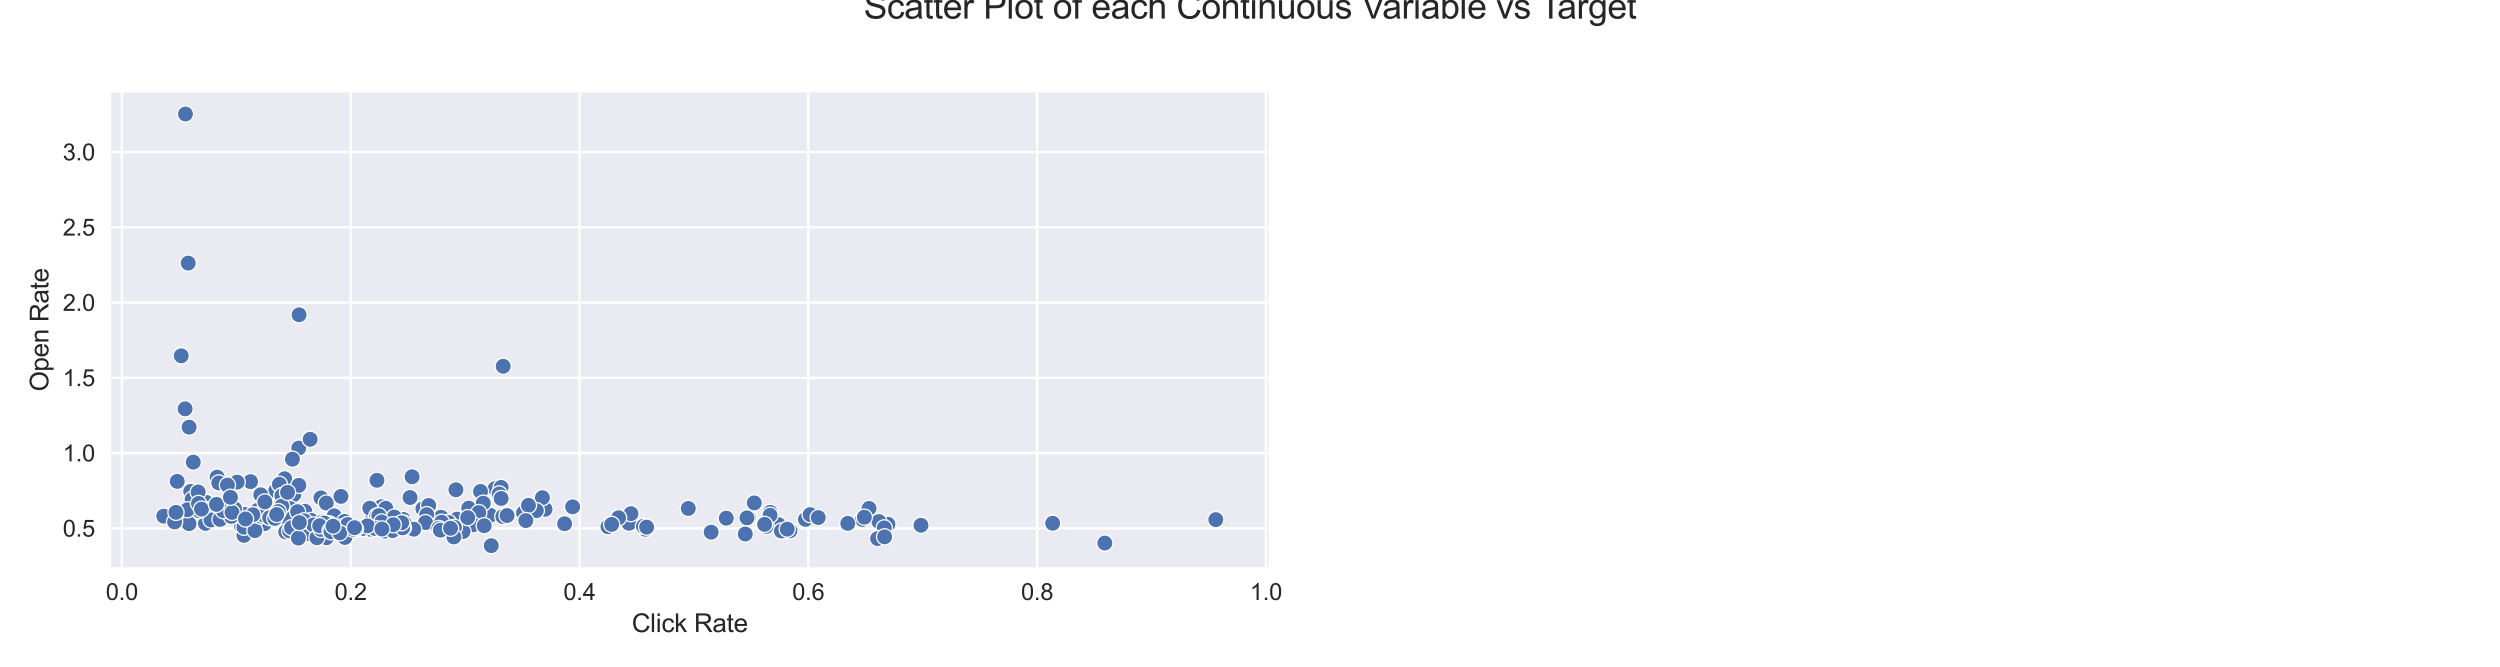 <?xml version="1.0" encoding="utf-8" standalone="no"?>
<!DOCTYPE svg PUBLIC "-//W3C//DTD SVG 1.1//EN"
  "http://www.w3.org/Graphics/SVG/1.1/DTD/svg11.dtd">
<svg height="288pt" version="1.1" viewBox="0 0 1080 288" width="1080pt" xmlns="http://www.w3.org/2000/svg" xmlns:xlink="http://www.w3.org/1999/xlink">
 <defs>
  <style type="text/css">*{stroke-linecap:butt;stroke-linejoin:round;}</style>
 </defs>
 <g id="figure_1">
  <g id="patch_1">
   <path d="M 0 288 
L 1080 288 
L 1080 0 
L 0 0 
z
" style="fill:#ffffff;"/>
  </g>
  <g id="axes_1">
   <g id="patch_2">
    <path d="M 48.007 245.04 
L 547.953 245.04 
L 547.953 39.92 
L 48.007 39.92 
z
" style="fill:#eaeaf2;"/>
   </g>
   <g id="matplotlib.axis_1">
    <g id="xtick_1">
     <g id="line2d_1">
      <path clip-path="url(#p0055010d77)" d="M 52.643 245.04 
L 52.643 39.92 
" style="fill:none;stroke:#ffffff;stroke-linecap:round;"/>
     </g>
     <g id="text_1">
      <!-- 0.0 -->
      <g style="fill:#262626;" transform="translate(45.693 259.198)scale(0.1 -0.1)">
       <defs>
        <path d="M 266 2259 
Q 266 3072 433 3567 
Q 600 4063 929 4331 
Q 1259 4600 1759 4600 
Q 2128 4600 2406 4451 
Q 2684 4303 2865 4023 
Q 3047 3744 3150 3342 
Q 3253 2941 3253 2259 
Q 3253 1453 3087 958 
Q 2922 463 2592 192 
Q 2263 -78 1759 -78 
Q 1097 -78 719 397 
Q 266 969 266 2259 
z
M 844 2259 
Q 844 1131 1108 757 
Q 1372 384 1759 384 
Q 2147 384 2411 759 
Q 2675 1134 2675 2259 
Q 2675 3391 2411 3762 
Q 2147 4134 1753 4134 
Q 1366 4134 1134 3806 
Q 844 3388 844 2259 
z
" id="ArialMT-30" transform="scale(0.016)"/>
        <path d="M 581 0 
L 581 641 
L 1222 641 
L 1222 0 
L 581 0 
z
" id="ArialMT-2e" transform="scale(0.016)"/>
       </defs>
       <use xlink:href="#ArialMT-30"/>
       <use x="55.615" xlink:href="#ArialMT-2e"/>
       <use x="83.398" xlink:href="#ArialMT-30"/>
      </g>
     </g>
    </g>
    <g id="xtick_2">
     <g id="line2d_2">
      <path clip-path="url(#p0055010d77)" d="M 151.489 245.04 
L 151.489 39.92 
" style="fill:none;stroke:#ffffff;stroke-linecap:round;"/>
     </g>
     <g id="text_2">
      <!-- 0.2 -->
      <g style="fill:#262626;" transform="translate(144.539 259.198)scale(0.1 -0.1)">
       <defs>
        <path d="M 3222 541 
L 3222 0 
L 194 0 
Q 188 203 259 391 
Q 375 700 629 1000 
Q 884 1300 1366 1694 
Q 2113 2306 2375 2664 
Q 2638 3022 2638 3341 
Q 2638 3675 2398 3904 
Q 2159 4134 1775 4134 
Q 1369 4134 1125 3890 
Q 881 3647 878 3216 
L 300 3275 
Q 359 3922 746 4261 
Q 1134 4600 1788 4600 
Q 2447 4600 2831 4234 
Q 3216 3869 3216 3328 
Q 3216 3053 3103 2787 
Q 2991 2522 2730 2228 
Q 2469 1934 1863 1422 
Q 1356 997 1212 845 
Q 1069 694 975 541 
L 3222 541 
z
" id="ArialMT-32" transform="scale(0.016)"/>
       </defs>
       <use xlink:href="#ArialMT-30"/>
       <use x="55.615" xlink:href="#ArialMT-2e"/>
       <use x="83.398" xlink:href="#ArialMT-32"/>
      </g>
     </g>
    </g>
    <g id="xtick_3">
     <g id="line2d_3">
      <path clip-path="url(#p0055010d77)" d="M 250.336 245.04 
L 250.336 39.92 
" style="fill:none;stroke:#ffffff;stroke-linecap:round;"/>
     </g>
     <g id="text_3">
      <!-- 0.4 -->
      <g style="fill:#262626;" transform="translate(243.386 259.198)scale(0.1 -0.1)">
       <defs>
        <path d="M 2069 0 
L 2069 1097 
L 81 1097 
L 81 1613 
L 2172 4581 
L 2631 4581 
L 2631 1613 
L 3250 1613 
L 3250 1097 
L 2631 1097 
L 2631 0 
L 2069 0 
z
M 2069 1613 
L 2069 3678 
L 634 1613 
L 2069 1613 
z
" id="ArialMT-34" transform="scale(0.016)"/>
       </defs>
       <use xlink:href="#ArialMT-30"/>
       <use x="55.615" xlink:href="#ArialMT-2e"/>
       <use x="83.398" xlink:href="#ArialMT-34"/>
      </g>
     </g>
    </g>
    <g id="xtick_4">
     <g id="line2d_4">
      <path clip-path="url(#p0055010d77)" d="M 349.183 245.04 
L 349.183 39.92 
" style="fill:none;stroke:#ffffff;stroke-linecap:round;"/>
     </g>
     <g id="text_4">
      <!-- 0.6 -->
      <g style="fill:#262626;" transform="translate(342.233 259.198)scale(0.1 -0.1)">
       <defs>
        <path d="M 3184 3459 
L 2625 3416 
Q 2550 3747 2413 3897 
Q 2184 4138 1850 4138 
Q 1581 4138 1378 3988 
Q 1113 3794 959 3422 
Q 806 3050 800 2363 
Q 1003 2672 1297 2822 
Q 1591 2972 1913 2972 
Q 2475 2972 2870 2558 
Q 3266 2144 3266 1488 
Q 3266 1056 3080 686 
Q 2894 316 2569 119 
Q 2244 -78 1831 -78 
Q 1128 -78 684 439 
Q 241 956 241 2144 
Q 241 3472 731 4075 
Q 1159 4600 1884 4600 
Q 2425 4600 2770 4297 
Q 3116 3994 3184 3459 
z
M 888 1484 
Q 888 1194 1011 928 
Q 1134 663 1356 523 
Q 1578 384 1822 384 
Q 2178 384 2434 671 
Q 2691 959 2691 1453 
Q 2691 1928 2437 2201 
Q 2184 2475 1800 2475 
Q 1419 2475 1153 2201 
Q 888 1928 888 1484 
z
" id="ArialMT-36" transform="scale(0.016)"/>
       </defs>
       <use xlink:href="#ArialMT-30"/>
       <use x="55.615" xlink:href="#ArialMT-2e"/>
       <use x="83.398" xlink:href="#ArialMT-36"/>
      </g>
     </g>
    </g>
    <g id="xtick_5">
     <g id="line2d_5">
      <path clip-path="url(#p0055010d77)" d="M 448.029 245.04 
L 448.029 39.92 
" style="fill:none;stroke:#ffffff;stroke-linecap:round;"/>
     </g>
     <g id="text_5">
      <!-- 0.8 -->
      <g style="fill:#262626;" transform="translate(441.079 259.198)scale(0.1 -0.1)">
       <defs>
        <path d="M 1131 2484 
Q 781 2613 612 2850 
Q 444 3088 444 3419 
Q 444 3919 803 4259 
Q 1163 4600 1759 4600 
Q 2359 4600 2725 4251 
Q 3091 3903 3091 3403 
Q 3091 3084 2923 2848 
Q 2756 2613 2416 2484 
Q 2838 2347 3058 2040 
Q 3278 1734 3278 1309 
Q 3278 722 2862 322 
Q 2447 -78 1769 -78 
Q 1091 -78 675 323 
Q 259 725 259 1325 
Q 259 1772 486 2073 
Q 713 2375 1131 2484 
z
M 1019 3438 
Q 1019 3113 1228 2906 
Q 1438 2700 1772 2700 
Q 2097 2700 2305 2904 
Q 2513 3109 2513 3406 
Q 2513 3716 2298 3927 
Q 2084 4138 1766 4138 
Q 1444 4138 1231 3931 
Q 1019 3725 1019 3438 
z
M 838 1322 
Q 838 1081 952 856 
Q 1066 631 1291 507 
Q 1516 384 1775 384 
Q 2178 384 2440 643 
Q 2703 903 2703 1303 
Q 2703 1709 2433 1975 
Q 2163 2241 1756 2241 
Q 1359 2241 1098 1978 
Q 838 1716 838 1322 
z
" id="ArialMT-38" transform="scale(0.016)"/>
       </defs>
       <use xlink:href="#ArialMT-30"/>
       <use x="55.615" xlink:href="#ArialMT-2e"/>
       <use x="83.398" xlink:href="#ArialMT-38"/>
      </g>
     </g>
    </g>
    <g id="xtick_6">
     <g id="line2d_6">
      <path clip-path="url(#p0055010d77)" d="M 546.876 245.04 
L 546.876 39.92 
" style="fill:none;stroke:#ffffff;stroke-linecap:round;"/>
     </g>
     <g id="text_6">
      <!-- 1.0 -->
      <g style="fill:#262626;" transform="translate(539.926 259.198)scale(0.1 -0.1)">
       <defs>
        <path d="M 2384 0 
L 1822 0 
L 1822 3584 
Q 1619 3391 1289 3197 
Q 959 3003 697 2906 
L 697 3450 
Q 1169 3672 1522 3987 
Q 1875 4303 2022 4600 
L 2384 4600 
L 2384 0 
z
" id="ArialMT-31" transform="scale(0.016)"/>
       </defs>
       <use xlink:href="#ArialMT-31"/>
       <use x="55.615" xlink:href="#ArialMT-2e"/>
       <use x="83.398" xlink:href="#ArialMT-30"/>
      </g>
     </g>
    </g>
    <g id="text_7">
     <!-- Click Rate -->
     <g style="fill:#262626;" transform="translate(272.919 273.059)scale(0.11 -0.11)">
      <defs>
       <path d="M 3763 1606 
L 4369 1453 
Q 4178 706 3683 314 
Q 3188 -78 2472 -78 
Q 1731 -78 1267 223 
Q 803 525 561 1097 
Q 319 1669 319 2325 
Q 319 3041 592 3573 
Q 866 4106 1370 4382 
Q 1875 4659 2481 4659 
Q 3169 4659 3637 4309 
Q 4106 3959 4291 3325 
L 3694 3184 
Q 3534 3684 3231 3912 
Q 2928 4141 2469 4141 
Q 1941 4141 1586 3887 
Q 1231 3634 1087 3207 
Q 944 2781 944 2328 
Q 944 1744 1114 1308 
Q 1284 872 1643 656 
Q 2003 441 2422 441 
Q 2931 441 3284 734 
Q 3638 1028 3763 1606 
z
" id="ArialMT-43" transform="scale(0.016)"/>
       <path d="M 409 0 
L 409 4581 
L 972 4581 
L 972 0 
L 409 0 
z
" id="ArialMT-6c" transform="scale(0.016)"/>
       <path d="M 425 3934 
L 425 4581 
L 988 4581 
L 988 3934 
L 425 3934 
z
M 425 0 
L 425 3319 
L 988 3319 
L 988 0 
L 425 0 
z
" id="ArialMT-69" transform="scale(0.016)"/>
       <path d="M 2588 1216 
L 3141 1144 
Q 3050 572 2676 248 
Q 2303 -75 1759 -75 
Q 1078 -75 664 370 
Q 250 816 250 1647 
Q 250 2184 428 2587 
Q 606 2991 970 3192 
Q 1334 3394 1763 3394 
Q 2303 3394 2647 3120 
Q 2991 2847 3088 2344 
L 2541 2259 
Q 2463 2594 2264 2762 
Q 2066 2931 1784 2931 
Q 1359 2931 1093 2626 
Q 828 2322 828 1663 
Q 828 994 1084 691 
Q 1341 388 1753 388 
Q 2084 388 2306 591 
Q 2528 794 2588 1216 
z
" id="ArialMT-63" transform="scale(0.016)"/>
       <path d="M 425 0 
L 425 4581 
L 988 4581 
L 988 1969 
L 2319 3319 
L 3047 3319 
L 1778 2088 
L 3175 0 
L 2481 0 
L 1384 1697 
L 988 1316 
L 988 0 
L 425 0 
z
" id="ArialMT-6b" transform="scale(0.016)"/>
       <path id="ArialMT-20" transform="scale(0.016)"/>
       <path d="M 503 0 
L 503 4581 
L 2534 4581 
Q 3147 4581 3465 4457 
Q 3784 4334 3975 4021 
Q 4166 3709 4166 3331 
Q 4166 2844 3850 2509 
Q 3534 2175 2875 2084 
Q 3116 1969 3241 1856 
Q 3506 1613 3744 1247 
L 4541 0 
L 3778 0 
L 3172 953 
Q 2906 1366 2734 1584 
Q 2563 1803 2427 1890 
Q 2291 1978 2150 2013 
Q 2047 2034 1813 2034 
L 1109 2034 
L 1109 0 
L 503 0 
z
M 1109 2559 
L 2413 2559 
Q 2828 2559 3062 2645 
Q 3297 2731 3419 2920 
Q 3541 3109 3541 3331 
Q 3541 3656 3305 3865 
Q 3069 4075 2559 4075 
L 1109 4075 
L 1109 2559 
z
" id="ArialMT-52" transform="scale(0.016)"/>
       <path d="M 2588 409 
Q 2275 144 1986 34 
Q 1697 -75 1366 -75 
Q 819 -75 525 192 
Q 231 459 231 875 
Q 231 1119 342 1320 
Q 453 1522 633 1644 
Q 813 1766 1038 1828 
Q 1203 1872 1538 1913 
Q 2219 1994 2541 2106 
Q 2544 2222 2544 2253 
Q 2544 2597 2384 2738 
Q 2169 2928 1744 2928 
Q 1347 2928 1158 2789 
Q 969 2650 878 2297 
L 328 2372 
Q 403 2725 575 2942 
Q 747 3159 1072 3276 
Q 1397 3394 1825 3394 
Q 2250 3394 2515 3294 
Q 2781 3194 2906 3042 
Q 3031 2891 3081 2659 
Q 3109 2516 3109 2141 
L 3109 1391 
Q 3109 606 3145 398 
Q 3181 191 3288 0 
L 2700 0 
Q 2613 175 2588 409 
z
M 2541 1666 
Q 2234 1541 1622 1453 
Q 1275 1403 1131 1340 
Q 988 1278 909 1158 
Q 831 1038 831 891 
Q 831 666 1001 516 
Q 1172 366 1500 366 
Q 1825 366 2078 508 
Q 2331 650 2450 897 
Q 2541 1088 2541 1459 
L 2541 1666 
z
" id="ArialMT-61" transform="scale(0.016)"/>
       <path d="M 1650 503 
L 1731 6 
Q 1494 -44 1306 -44 
Q 1000 -44 831 53 
Q 663 150 594 308 
Q 525 466 525 972 
L 525 2881 
L 113 2881 
L 113 3319 
L 525 3319 
L 525 4141 
L 1084 4478 
L 1084 3319 
L 1650 3319 
L 1650 2881 
L 1084 2881 
L 1084 941 
Q 1084 700 1114 631 
Q 1144 563 1211 522 
Q 1278 481 1403 481 
Q 1497 481 1650 503 
z
" id="ArialMT-74" transform="scale(0.016)"/>
       <path d="M 2694 1069 
L 3275 997 
Q 3138 488 2766 206 
Q 2394 -75 1816 -75 
Q 1088 -75 661 373 
Q 234 822 234 1631 
Q 234 2469 665 2931 
Q 1097 3394 1784 3394 
Q 2450 3394 2872 2941 
Q 3294 2488 3294 1666 
Q 3294 1616 3291 1516 
L 816 1516 
Q 847 969 1125 678 
Q 1403 388 1819 388 
Q 2128 388 2347 550 
Q 2566 713 2694 1069 
z
M 847 1978 
L 2700 1978 
Q 2663 2397 2488 2606 
Q 2219 2931 1791 2931 
Q 1403 2931 1139 2672 
Q 875 2413 847 1978 
z
" id="ArialMT-65" transform="scale(0.016)"/>
      </defs>
      <use xlink:href="#ArialMT-43"/>
      <use x="72.217" xlink:href="#ArialMT-6c"/>
      <use x="94.434" xlink:href="#ArialMT-69"/>
      <use x="116.65" xlink:href="#ArialMT-63"/>
      <use x="166.65" xlink:href="#ArialMT-6b"/>
      <use x="216.65" xlink:href="#ArialMT-20"/>
      <use x="244.434" xlink:href="#ArialMT-52"/>
      <use x="316.65" xlink:href="#ArialMT-61"/>
      <use x="372.266" xlink:href="#ArialMT-74"/>
      <use x="400.049" xlink:href="#ArialMT-65"/>
     </g>
    </g>
   </g>
   <g id="matplotlib.axis_2">
    <g id="ytick_1">
     <g id="line2d_7">
      <path clip-path="url(#p0055010d77)" d="M 48.007 228.252 
L 547.953 228.252 
" style="fill:none;stroke:#ffffff;stroke-linecap:round;"/>
     </g>
     <g id="text_8">
      <!-- 0.5 -->
      <g style="fill:#262626;" transform="translate(27.107 231.831)scale(0.1 -0.1)">
       <defs>
        <path d="M 266 1200 
L 856 1250 
Q 922 819 1161 601 
Q 1400 384 1738 384 
Q 2144 384 2425 690 
Q 2706 997 2706 1503 
Q 2706 1984 2436 2262 
Q 2166 2541 1728 2541 
Q 1456 2541 1237 2417 
Q 1019 2294 894 2097 
L 366 2166 
L 809 4519 
L 3088 4519 
L 3088 3981 
L 1259 3981 
L 1013 2750 
Q 1425 3038 1878 3038 
Q 2478 3038 2890 2622 
Q 3303 2206 3303 1553 
Q 3303 931 2941 478 
Q 2500 -78 1738 -78 
Q 1113 -78 717 272 
Q 322 622 266 1200 
z
" id="ArialMT-35" transform="scale(0.016)"/>
       </defs>
       <use xlink:href="#ArialMT-30"/>
       <use x="55.615" xlink:href="#ArialMT-2e"/>
       <use x="83.398" xlink:href="#ArialMT-35"/>
      </g>
     </g>
    </g>
    <g id="ytick_2">
     <g id="line2d_8">
      <path clip-path="url(#p0055010d77)" d="M 48.007 195.74 
L 547.953 195.74 
" style="fill:none;stroke:#ffffff;stroke-linecap:round;"/>
     </g>
     <g id="text_9">
      <!-- 1.0 -->
      <g style="fill:#262626;" transform="translate(27.107 199.319)scale(0.1 -0.1)">
       <use xlink:href="#ArialMT-31"/>
       <use x="55.615" xlink:href="#ArialMT-2e"/>
       <use x="83.398" xlink:href="#ArialMT-30"/>
      </g>
     </g>
    </g>
    <g id="ytick_3">
     <g id="line2d_9">
      <path clip-path="url(#p0055010d77)" d="M 48.007 163.229 
L 547.953 163.229 
" style="fill:none;stroke:#ffffff;stroke-linecap:round;"/>
     </g>
     <g id="text_10">
      <!-- 1.5 -->
      <g style="fill:#262626;" transform="translate(27.107 166.808)scale(0.1 -0.1)">
       <use xlink:href="#ArialMT-31"/>
       <use x="55.615" xlink:href="#ArialMT-2e"/>
       <use x="83.398" xlink:href="#ArialMT-35"/>
      </g>
     </g>
    </g>
    <g id="ytick_4">
     <g id="line2d_10">
      <path clip-path="url(#p0055010d77)" d="M 48.007 130.717 
L 547.953 130.717 
" style="fill:none;stroke:#ffffff;stroke-linecap:round;"/>
     </g>
     <g id="text_11">
      <!-- 2.0 -->
      <g style="fill:#262626;" transform="translate(27.107 134.296)scale(0.1 -0.1)">
       <use xlink:href="#ArialMT-32"/>
       <use x="55.615" xlink:href="#ArialMT-2e"/>
       <use x="83.398" xlink:href="#ArialMT-30"/>
      </g>
     </g>
    </g>
    <g id="ytick_5">
     <g id="line2d_11">
      <path clip-path="url(#p0055010d77)" d="M 48.007 98.206 
L 547.953 98.206 
" style="fill:none;stroke:#ffffff;stroke-linecap:round;"/>
     </g>
     <g id="text_12">
      <!-- 2.5 -->
      <g style="fill:#262626;" transform="translate(27.107 101.785)scale(0.1 -0.1)">
       <use xlink:href="#ArialMT-32"/>
       <use x="55.615" xlink:href="#ArialMT-2e"/>
       <use x="83.398" xlink:href="#ArialMT-35"/>
      </g>
     </g>
    </g>
    <g id="ytick_6">
     <g id="line2d_12">
      <path clip-path="url(#p0055010d77)" d="M 48.007 65.694 
L 547.953 65.694 
" style="fill:none;stroke:#ffffff;stroke-linecap:round;"/>
     </g>
     <g id="text_13">
      <!-- 3.0 -->
      <g style="fill:#262626;" transform="translate(27.107 69.273)scale(0.1 -0.1)">
       <defs>
        <path d="M 269 1209 
L 831 1284 
Q 928 806 1161 595 
Q 1394 384 1728 384 
Q 2125 384 2398 659 
Q 2672 934 2672 1341 
Q 2672 1728 2419 1979 
Q 2166 2231 1775 2231 
Q 1616 2231 1378 2169 
L 1441 2663 
Q 1497 2656 1531 2656 
Q 1891 2656 2178 2843 
Q 2466 3031 2466 3422 
Q 2466 3731 2256 3934 
Q 2047 4138 1716 4138 
Q 1388 4138 1169 3931 
Q 950 3725 888 3313 
L 325 3413 
Q 428 3978 793 4289 
Q 1159 4600 1703 4600 
Q 2078 4600 2393 4439 
Q 2709 4278 2876 4000 
Q 3044 3722 3044 3409 
Q 3044 3113 2884 2869 
Q 2725 2625 2413 2481 
Q 2819 2388 3044 2092 
Q 3269 1797 3269 1353 
Q 3269 753 2831 336 
Q 2394 -81 1725 -81 
Q 1122 -81 723 278 
Q 325 638 269 1209 
z
" id="ArialMT-33" transform="scale(0.016)"/>
       </defs>
       <use xlink:href="#ArialMT-33"/>
       <use x="55.615" xlink:href="#ArialMT-2e"/>
       <use x="83.398" xlink:href="#ArialMT-30"/>
      </g>
     </g>
    </g>
    <g id="text_14">
     <!-- Open Rate -->
     <g style="fill:#262626;" transform="translate(20.921 169.079)rotate(-90)scale(0.11 -0.11)">
      <defs>
       <path d="M 309 2231 
Q 309 3372 921 4017 
Q 1534 4663 2503 4663 
Q 3138 4663 3647 4359 
Q 4156 4056 4423 3514 
Q 4691 2972 4691 2284 
Q 4691 1588 4409 1038 
Q 4128 488 3612 205 
Q 3097 -78 2500 -78 
Q 1853 -78 1343 234 
Q 834 547 571 1087 
Q 309 1628 309 2231 
z
M 934 2222 
Q 934 1394 1379 917 
Q 1825 441 2497 441 
Q 3181 441 3623 922 
Q 4066 1403 4066 2288 
Q 4066 2847 3877 3264 
Q 3688 3681 3323 3911 
Q 2959 4141 2506 4141 
Q 1863 4141 1398 3698 
Q 934 3256 934 2222 
z
" id="ArialMT-4f" transform="scale(0.016)"/>
       <path d="M 422 -1272 
L 422 3319 
L 934 3319 
L 934 2888 
Q 1116 3141 1344 3267 
Q 1572 3394 1897 3394 
Q 2322 3394 2647 3175 
Q 2972 2956 3137 2557 
Q 3303 2159 3303 1684 
Q 3303 1175 3120 767 
Q 2938 359 2589 142 
Q 2241 -75 1856 -75 
Q 1575 -75 1351 44 
Q 1128 163 984 344 
L 984 -1272 
L 422 -1272 
z
M 931 1641 
Q 931 1000 1190 694 
Q 1450 388 1819 388 
Q 2194 388 2461 705 
Q 2728 1022 2728 1688 
Q 2728 2322 2467 2637 
Q 2206 2953 1844 2953 
Q 1484 2953 1207 2617 
Q 931 2281 931 1641 
z
" id="ArialMT-70" transform="scale(0.016)"/>
       <path d="M 422 0 
L 422 3319 
L 928 3319 
L 928 2847 
Q 1294 3394 1984 3394 
Q 2284 3394 2536 3286 
Q 2788 3178 2913 3003 
Q 3038 2828 3088 2588 
Q 3119 2431 3119 2041 
L 3119 0 
L 2556 0 
L 2556 2019 
Q 2556 2363 2490 2533 
Q 2425 2703 2258 2804 
Q 2091 2906 1866 2906 
Q 1506 2906 1245 2678 
Q 984 2450 984 1813 
L 984 0 
L 422 0 
z
" id="ArialMT-6e" transform="scale(0.016)"/>
      </defs>
      <use xlink:href="#ArialMT-4f"/>
      <use x="77.783" xlink:href="#ArialMT-70"/>
      <use x="133.398" xlink:href="#ArialMT-65"/>
      <use x="189.014" xlink:href="#ArialMT-6e"/>
      <use x="244.629" xlink:href="#ArialMT-20"/>
      <use x="272.412" xlink:href="#ArialMT-52"/>
      <use x="344.629" xlink:href="#ArialMT-61"/>
      <use x="400.244" xlink:href="#ArialMT-74"/>
      <use x="428.027" xlink:href="#ArialMT-65"/>
     </g>
    </g>
   </g>
   <g id="PathCollection_1">
    <defs>
     <path d="M 0 3.5 
C 0.928 3.5 1.819 3.131 2.475 2.475 
C 3.131 1.819 3.5 0.928 3.5 0 
C 3.5 -0.928 3.131 -1.819 2.475 -2.475 
C 1.819 -3.131 0.928 -3.5 0 -3.5 
C -0.928 -3.5 -1.819 -3.131 -2.475 -2.475 
C -3.131 -1.819 -3.5 -0.928 -3.5 0 
C -3.5 0.928 -3.131 1.819 -2.475 2.475 
C -1.819 3.131 -0.928 3.5 0 3.5 
z
" id="m473982b797" style="stroke:#ffffff;stroke-width:0.56;"/>
    </defs>
    <g clip-path="url(#p0055010d77)">
     <use style="fill:#4c72b0;stroke:#ffffff;stroke-width:0.56;" x="81.704" xlink:href="#m473982b797" y="184.53"/>
     <use style="fill:#4c72b0;stroke:#ffffff;stroke-width:0.56;" x="129.2" xlink:href="#m473982b797" y="135.991"/>
     <use style="fill:#4c72b0;stroke:#ffffff;stroke-width:0.56;" x="217.371" xlink:href="#m473982b797" y="158.229"/>
     <use style="fill:#4c72b0;stroke:#ffffff;stroke-width:0.56;" x="78.293" xlink:href="#m473982b797" y="153.716"/>
     <use style="fill:#4c72b0;stroke:#ffffff;stroke-width:0.56;" x="80.122" xlink:href="#m473982b797" y="49.244"/>
     <use style="fill:#4c72b0;stroke:#ffffff;stroke-width:0.56;" x="213.911" xlink:href="#m473982b797" y="211.066"/>
     <use style="fill:#4c72b0;stroke:#ffffff;stroke-width:0.56;" x="216.481" xlink:href="#m473982b797" y="210.565"/>
     <use style="fill:#4c72b0;stroke:#ffffff;stroke-width:0.56;" x="178.03" xlink:href="#m473982b797" y="205.962"/>
     <use style="fill:#4c72b0;stroke:#ffffff;stroke-width:0.56;" x="129.051" xlink:href="#m473982b797" y="193.582"/>
     <use style="fill:#4c72b0;stroke:#ffffff;stroke-width:0.56;" x="162.857" xlink:href="#m473982b797" y="207.49"/>
     <use style="fill:#4c72b0;stroke:#ffffff;stroke-width:0.56;" x="215.641" xlink:href="#m473982b797" y="213.381"/>
     <use style="fill:#4c72b0;stroke:#ffffff;stroke-width:0.56;" x="93.812" xlink:href="#m473982b797" y="206.111"/>
     <use style="fill:#4c72b0;stroke:#ffffff;stroke-width:0.56;" x="207.585" xlink:href="#m473982b797" y="212.308"/>
     <use style="fill:#4c72b0;stroke:#ffffff;stroke-width:0.56;" x="126.333" xlink:href="#m473982b797" y="198.367"/>
     <use style="fill:#4c72b0;stroke:#ffffff;stroke-width:0.56;" x="196.959" xlink:href="#m473982b797" y="211.58"/>
     <use style="fill:#4c72b0;stroke:#ffffff;stroke-width:0.56;" x="138.639" xlink:href="#m473982b797" y="215.085"/>
     <use style="fill:#4c72b0;stroke:#ffffff;stroke-width:0.56;" x="122.972" xlink:href="#m473982b797" y="206.82"/>
     <use style="fill:#4c72b0;stroke:#ffffff;stroke-width:0.56;" x="126.926" xlink:href="#m473982b797" y="213.674"/>
     <use style="fill:#4c72b0;stroke:#ffffff;stroke-width:0.56;" x="129.101" xlink:href="#m473982b797" y="209.668"/>
     <use style="fill:#4c72b0;stroke:#ffffff;stroke-width:0.56;" x="82.396" xlink:href="#m473982b797" y="212.302"/>
     <use style="fill:#4c72b0;stroke:#ffffff;stroke-width:0.56;" x="119.068" xlink:href="#m473982b797" y="212.022"/>
     <use style="fill:#4c72b0;stroke:#ffffff;stroke-width:0.56;" x="83.483" xlink:href="#m473982b797" y="199.648"/>
     <use style="fill:#4c72b0;stroke:#ffffff;stroke-width:0.56;" x="108.244" xlink:href="#m473982b797" y="208.062"/>
     <use style="fill:#4c72b0;stroke:#ffffff;stroke-width:0.56;" x="120.699" xlink:href="#m473982b797" y="209.207"/>
     <use style="fill:#4c72b0;stroke:#ffffff;stroke-width:0.56;" x="164.339" xlink:href="#m473982b797" y="220.364"/>
     <use style="fill:#4c72b0;stroke:#ffffff;stroke-width:0.56;" x="94.504" xlink:href="#m473982b797" y="208.615"/>
     <use style="fill:#4c72b0;stroke:#ffffff;stroke-width:0.56;" x="101.424" xlink:href="#m473982b797" y="219.974"/>
     <use style="fill:#4c72b0;stroke:#ffffff;stroke-width:0.56;" x="76.564" xlink:href="#m473982b797" y="207.958"/>
     <use style="fill:#4c72b0;stroke:#ffffff;stroke-width:0.56;" x="118.821" xlink:href="#m473982b797" y="219.578"/>
     <use style="fill:#4c72b0;stroke:#ffffff;stroke-width:0.56;" x="177.14" xlink:href="#m473982b797" y="214.929"/>
     <use style="fill:#4c72b0;stroke:#ffffff;stroke-width:0.56;" x="125.394" xlink:href="#m473982b797" y="219.727"/>
     <use style="fill:#4c72b0;stroke:#ffffff;stroke-width:0.56;" x="202.494" xlink:href="#m473982b797" y="219.513"/>
     <use style="fill:#4c72b0;stroke:#ffffff;stroke-width:0.56;" x="190.534" xlink:href="#m473982b797" y="223.447"/>
     <use style="fill:#4c72b0;stroke:#ffffff;stroke-width:0.56;" x="102.461" xlink:href="#m473982b797" y="208.27"/>
     <use style="fill:#4c72b0;stroke:#ffffff;stroke-width:0.56;" x="121.786" xlink:href="#m473982b797" y="214.155"/>
     <use style="fill:#4c72b0;stroke:#ffffff;stroke-width:0.56;" x="121.786" xlink:href="#m473982b797" y="214.155"/>
     <use style="fill:#4c72b0;stroke:#ffffff;stroke-width:0.56;" x="104.389" xlink:href="#m473982b797" y="227.335"/>
     <use style="fill:#4c72b0;stroke:#ffffff;stroke-width:0.56;" x="98.261" xlink:href="#m473982b797" y="209.571"/>
     <use style="fill:#4c72b0;stroke:#ffffff;stroke-width:0.56;" x="99.941" xlink:href="#m473982b797" y="218.42"/>
     <use style="fill:#4c72b0;stroke:#ffffff;stroke-width:0.56;" x="235.46" xlink:href="#m473982b797" y="220.013"/>
     <use style="fill:#4c72b0;stroke:#ffffff;stroke-width:0.56;" x="111.259" xlink:href="#m473982b797" y="220.488"/>
     <use style="fill:#4c72b0;stroke:#ffffff;stroke-width:0.56;" x="234.323" xlink:href="#m473982b797" y="215"/>
     <use style="fill:#4c72b0;stroke:#ffffff;stroke-width:0.56;" x="226.168" xlink:href="#m473982b797" y="221.535"/>
     <use style="fill:#4c72b0;stroke:#ffffff;stroke-width:0.56;" x="92.923" xlink:href="#m473982b797" y="218.992"/>
     <use style="fill:#4c72b0;stroke:#ffffff;stroke-width:0.56;" x="87.239" xlink:href="#m473982b797" y="219.292"/>
     <use style="fill:#4c72b0;stroke:#ffffff;stroke-width:0.56;" x="174.224" xlink:href="#m473982b797" y="224.402"/>
     <use style="fill:#4c72b0;stroke:#ffffff;stroke-width:0.56;" x="89.315" xlink:href="#m473982b797" y="225.241"/>
     <use style="fill:#4c72b0;stroke:#ffffff;stroke-width:0.56;" x="124.405" xlink:href="#m473982b797" y="225.313"/>
     <use style="fill:#4c72b0;stroke:#ffffff;stroke-width:0.56;" x="136.168" xlink:href="#m473982b797" y="226.093"/>
     <use style="fill:#4c72b0;stroke:#ffffff;stroke-width:0.56;" x="112.643" xlink:href="#m473982b797" y="213.745"/>
     <use style="fill:#4c72b0;stroke:#ffffff;stroke-width:0.56;" x="98.013" xlink:href="#m473982b797" y="221.333"/>
     <use style="fill:#4c72b0;stroke:#ffffff;stroke-width:0.56;" x="114.125" xlink:href="#m473982b797" y="226.262"/>
     <use style="fill:#4c72b0;stroke:#ffffff;stroke-width:0.56;" x="89.117" xlink:href="#m473982b797" y="217.035"/>
     <use style="fill:#4c72b0;stroke:#ffffff;stroke-width:0.56;" x="182.676" xlink:href="#m473982b797" y="219.766"/>
     <use style="fill:#4c72b0;stroke:#ffffff;stroke-width:0.56;" x="133.994" xlink:href="#m473982b797" y="189.778"/>
     <use style="fill:#4c72b0;stroke:#ffffff;stroke-width:0.56;" x="88.771" xlink:href="#m473982b797" y="226.119"/>
     <use style="fill:#4c72b0;stroke:#ffffff;stroke-width:0.56;" x="105.377" xlink:href="#m473982b797" y="231.282"/>
     <use style="fill:#4c72b0;stroke:#ffffff;stroke-width:0.56;" x="172.05" xlink:href="#m473982b797" y="225.618"/>
     <use style="fill:#4c72b0;stroke:#ffffff;stroke-width:0.56;" x="140.962" xlink:href="#m473982b797" y="217.308"/>
     <use style="fill:#4c72b0;stroke:#ffffff;stroke-width:0.56;" x="115.213" xlink:href="#m473982b797" y="218.641"/>
     <use style="fill:#4c72b0;stroke:#ffffff;stroke-width:0.56;" x="91.144" xlink:href="#m473982b797" y="224.61"/>
     <use style="fill:#4c72b0;stroke:#ffffff;stroke-width:0.56;" x="95.048" xlink:href="#m473982b797" y="224.389"/>
     <use style="fill:#4c72b0;stroke:#ffffff;stroke-width:0.56;" x="105.674" xlink:href="#m473982b797" y="222.205"/>
     <use style="fill:#4c72b0;stroke:#ffffff;stroke-width:0.56;" x="81.654" xlink:href="#m473982b797" y="226.223"/>
     <use style="fill:#4c72b0;stroke:#ffffff;stroke-width:0.56;" x="262.642" xlink:href="#m473982b797" y="227.549"/>
     <use style="fill:#4c72b0;stroke:#ffffff;stroke-width:0.56;" x="105.377" xlink:href="#m473982b797" y="227.751"/>
     <use style="fill:#4c72b0;stroke:#ffffff;stroke-width:0.56;" x="87.289" xlink:href="#m473982b797" y="219.448"/>
     <use style="fill:#4c72b0;stroke:#ffffff;stroke-width:0.56;" x="85.855" xlink:href="#m473982b797" y="220.566"/>
     <use style="fill:#4c72b0;stroke:#ffffff;stroke-width:0.56;" x="99.891" xlink:href="#m473982b797" y="223.063"/>
     <use style="fill:#4c72b0;stroke:#ffffff;stroke-width:0.56;" x="118.919" xlink:href="#m473982b797" y="221.457"/>
     <use style="fill:#4c72b0;stroke:#ffffff;stroke-width:0.56;" x="70.732" xlink:href="#m473982b797" y="222.972"/>
     <use style="fill:#4c72b0;stroke:#ffffff;stroke-width:0.56;" x="75.427" xlink:href="#m473982b797" y="225.469"/>
     <use style="fill:#4c72b0;stroke:#ffffff;stroke-width:0.56;" x="216.481" xlink:href="#m473982b797" y="215.338"/>
     <use style="fill:#4c72b0;stroke:#ffffff;stroke-width:0.56;" x="123.269" xlink:href="#m473982b797" y="223.837"/>
     <use style="fill:#4c72b0;stroke:#ffffff;stroke-width:0.56;" x="110.122" xlink:href="#m473982b797" y="229.227"/>
     <use style="fill:#4c72b0;stroke:#ffffff;stroke-width:0.56;" x="231.703" xlink:href="#m473982b797" y="220.573"/>
     <use style="fill:#4c72b0;stroke:#ffffff;stroke-width:0.56;" x="130.485" xlink:href="#m473982b797" y="221.997"/>
     <use style="fill:#4c72b0;stroke:#ffffff;stroke-width:0.56;" x="98.656" xlink:href="#m473982b797" y="220.137"/>
     <use style="fill:#4c72b0;stroke:#ffffff;stroke-width:0.56;" x="121.737" xlink:href="#m473982b797" y="218.667"/>
     <use style="fill:#4c72b0;stroke:#ffffff;stroke-width:0.56;" x="124.208" xlink:href="#m473982b797" y="212.692"/>
     <use style="fill:#4c72b0;stroke:#ffffff;stroke-width:0.56;" x="147.288" xlink:href="#m473982b797" y="214.441"/>
     <use style="fill:#4c72b0;stroke:#ffffff;stroke-width:0.56;" x="228.293" xlink:href="#m473982b797" y="218.31"/>
     <use style="fill:#4c72b0;stroke:#ffffff;stroke-width:0.56;" x="131.671" xlink:href="#m473982b797" y="220.852"/>
     <use style="fill:#4c72b0;stroke:#ffffff;stroke-width:0.56;" x="82.989" xlink:href="#m473982b797" y="215.709"/>
     <use style="fill:#4c72b0;stroke:#ffffff;stroke-width:0.56;" x="85.608" xlink:href="#m473982b797" y="212.549"/>
     <use style="fill:#4c72b0;stroke:#ffffff;stroke-width:0.56;" x="80.962" xlink:href="#m473982b797" y="220.215"/>
     <use style="fill:#4c72b0;stroke:#ffffff;stroke-width:0.56;" x="227.157" xlink:href="#m473982b797" y="224.877"/>
     <use style="fill:#4c72b0;stroke:#ffffff;stroke-width:0.56;" x="185.196" xlink:href="#m473982b797" y="218.362"/>
     <use style="fill:#4c72b0;stroke:#ffffff;stroke-width:0.56;" x="85.756" xlink:href="#m473982b797" y="217.49"/>
     <use style="fill:#4c72b0;stroke:#ffffff;stroke-width:0.56;" x="247.371" xlink:href="#m473982b797" y="218.953"/>
     <use style="fill:#4c72b0;stroke:#ffffff;stroke-width:0.56;" x="87.041" xlink:href="#m473982b797" y="219.935"/>
     <use style="fill:#4c72b0;stroke:#ffffff;stroke-width:0.56;" x="112.544" xlink:href="#m473982b797" y="222.991"/>
     <use style="fill:#4c72b0;stroke:#ffffff;stroke-width:0.56;" x="97.025" xlink:href="#m473982b797" y="219.22"/>
     <use style="fill:#4c72b0;stroke:#ffffff;stroke-width:0.56;" x="81.308" xlink:href="#m473982b797" y="113.662"/>
     <use style="fill:#4c72b0;stroke:#ffffff;stroke-width:0.56;" x="96.481" xlink:href="#m473982b797" y="220.605"/>
     <use style="fill:#4c72b0;stroke:#ffffff;stroke-width:0.56;" x="211.786" xlink:href="#m473982b797" y="222.601"/>
     <use style="fill:#4c72b0;stroke:#ffffff;stroke-width:0.56;" x="170.567" xlink:href="#m473982b797" y="224.409"/>
     <use style="fill:#4c72b0;stroke:#ffffff;stroke-width:0.56;" x="76.02" xlink:href="#m473982b797" y="221.333"/>
     <use style="fill:#4c72b0;stroke:#ffffff;stroke-width:0.56;" x="93.516" xlink:href="#m473982b797" y="217.887"/>
     <use style="fill:#4c72b0;stroke:#ffffff;stroke-width:0.56;" x="79.974" xlink:href="#m473982b797" y="176.611"/>
     <use style="fill:#4c72b0;stroke:#ffffff;stroke-width:0.56;" x="113.73" xlink:href="#m473982b797" y="221.197"/>
     <use style="fill:#4c72b0;stroke:#ffffff;stroke-width:0.56;" x="271.736" xlink:href="#m473982b797" y="226.06"/>
     <use style="fill:#4c72b0;stroke:#ffffff;stroke-width:0.56;" x="101.325" xlink:href="#m473982b797" y="219.805"/>
     <use style="fill:#4c72b0;stroke:#ffffff;stroke-width:0.56;" x="128.557" xlink:href="#m473982b797" y="221.041"/>
     <use style="fill:#4c72b0;stroke:#ffffff;stroke-width:0.56;" x="208.771" xlink:href="#m473982b797" y="217.38"/>
     <use style="fill:#4c72b0;stroke:#ffffff;stroke-width:0.56;" x="100.237" xlink:href="#m473982b797" y="221.372"/>
     <use style="fill:#4c72b0;stroke:#ffffff;stroke-width:0.56;" x="134.488" xlink:href="#m473982b797" y="224.825"/>
     <use style="fill:#4c72b0;stroke:#ffffff;stroke-width:0.56;" x="114.027" xlink:href="#m473982b797" y="222.582"/>
     <use style="fill:#4c72b0;stroke:#ffffff;stroke-width:0.56;" x="99.546" xlink:href="#m473982b797" y="214.838"/>
     <use style="fill:#4c72b0;stroke:#ffffff;stroke-width:0.56;" x="120.204" xlink:href="#m473982b797" y="220.995"/>
     <use style="fill:#4c72b0;stroke:#ffffff;stroke-width:0.56;" x="109.232" xlink:href="#m473982b797" y="222.367"/>
     <use style="fill:#4c72b0;stroke:#ffffff;stroke-width:0.56;" x="193.054" xlink:href="#m473982b797" y="227.445"/>
     <use style="fill:#4c72b0;stroke:#ffffff;stroke-width:0.56;" x="116.498" xlink:href="#m473982b797" y="223.622"/>
     <use style="fill:#4c72b0;stroke:#ffffff;stroke-width:0.56;" x="114.422" xlink:href="#m473982b797" y="216.814"/>
     <use style="fill:#4c72b0;stroke:#ffffff;stroke-width:0.56;" x="336.234" xlink:href="#m473982b797" y="226.6"/>
     <use style="fill:#4c72b0;stroke:#ffffff;stroke-width:0.56;" x="141.012" xlink:href="#m473982b797" y="232.303"/>
     <use style="fill:#4c72b0;stroke:#ffffff;stroke-width:0.56;" x="149.414" xlink:href="#m473982b797" y="231.62"/>
     <use style="fill:#4c72b0;stroke:#ffffff;stroke-width:0.56;" x="164.784" xlink:href="#m473982b797" y="218.888"/>
     <use style="fill:#4c72b0;stroke:#ffffff;stroke-width:0.56;" x="146.646" xlink:href="#m473982b797" y="226.815"/>
     <use style="fill:#4c72b0;stroke:#ffffff;stroke-width:0.56;" x="118.722" xlink:href="#m473982b797" y="223.934"/>
     <use style="fill:#4c72b0;stroke:#ffffff;stroke-width:0.56;" x="144.372" xlink:href="#m473982b797" y="222.835"/>
     <use style="fill:#4c72b0;stroke:#ffffff;stroke-width:0.56;" x="106.069" xlink:href="#m473982b797" y="224.207"/>
     <use style="fill:#4c72b0;stroke:#ffffff;stroke-width:0.56;" x="278.754" xlink:href="#m473982b797" y="228.635"/>
     <use style="fill:#4c72b0;stroke:#ffffff;stroke-width:0.56;" x="454.751" xlink:href="#m473982b797" y="226.041"/>
     <use style="fill:#4c72b0;stroke:#ffffff;stroke-width:0.56;" x="272.577" xlink:href="#m473982b797" y="221.899"/>
     <use style="fill:#4c72b0;stroke:#ffffff;stroke-width:0.56;" x="330.995" xlink:href="#m473982b797" y="227.406"/>
     <use style="fill:#4c72b0;stroke:#ffffff;stroke-width:0.56;" x="375.426" xlink:href="#m473982b797" y="219.636"/>
     <use style="fill:#4c72b0;stroke:#ffffff;stroke-width:0.56;" x="166.662" xlink:href="#m473982b797" y="219.571"/>
     <use style="fill:#4c72b0;stroke:#ffffff;stroke-width:0.56;" x="323.334" xlink:href="#m473982b797" y="223.622"/>
     <use style="fill:#4c72b0;stroke:#ffffff;stroke-width:0.56;" x="325.855" xlink:href="#m473982b797" y="217.25"/>
     <use style="fill:#4c72b0;stroke:#ffffff;stroke-width:0.56;" x="197.453" xlink:href="#m473982b797" y="224.266"/>
     <use style="fill:#4c72b0;stroke:#ffffff;stroke-width:0.56;" x="347.947" xlink:href="#m473982b797" y="224.363"/>
     <use style="fill:#4c72b0;stroke:#ffffff;stroke-width:0.56;" x="383.581" xlink:href="#m473982b797" y="226.457"/>
     <use style="fill:#4c72b0;stroke:#ffffff;stroke-width:0.56;" x="217.222" xlink:href="#m473982b797" y="223.141"/>
     <use style="fill:#4c72b0;stroke:#ffffff;stroke-width:0.56;" x="161.028" xlink:href="#m473982b797" y="222.731"/>
     <use style="fill:#4c72b0;stroke:#ffffff;stroke-width:0.56;" x="341.275" xlink:href="#m473982b797" y="229.305"/>
     <use style="fill:#4c72b0;stroke:#ffffff;stroke-width:0.56;" x="297.338" xlink:href="#m473982b797" y="219.656"/>
     <use style="fill:#4c72b0;stroke:#ffffff;stroke-width:0.56;" x="159.743" xlink:href="#m473982b797" y="219.532"/>
     <use style="fill:#4c72b0;stroke:#ffffff;stroke-width:0.56;" x="349.973" xlink:href="#m473982b797" y="222.309"/>
     <use style="fill:#4c72b0;stroke:#ffffff;stroke-width:0.56;" x="184.356" xlink:href="#m473982b797" y="222.322"/>
     <use style="fill:#4c72b0;stroke:#ffffff;stroke-width:0.56;" x="165.921" xlink:href="#m473982b797" y="224.76"/>
     <use style="fill:#4c72b0;stroke:#ffffff;stroke-width:0.56;" x="372.56" xlink:href="#m473982b797" y="224.402"/>
     <use style="fill:#4c72b0;stroke:#ffffff;stroke-width:0.56;" x="163.45" xlink:href="#m473982b797" y="226.652"/>
     <use style="fill:#4c72b0;stroke:#ffffff;stroke-width:0.56;" x="219.051" xlink:href="#m473982b797" y="222.699"/>
     <use style="fill:#4c72b0;stroke:#ffffff;stroke-width:0.56;" x="206.844" xlink:href="#m473982b797" y="221.431"/>
     <use style="fill:#4c72b0;stroke:#ffffff;stroke-width:0.56;" x="243.911" xlink:href="#m473982b797" y="226.262"/>
     <use style="fill:#4c72b0;stroke:#ffffff;stroke-width:0.56;" x="379.677" xlink:href="#m473982b797" y="225.306"/>
     <use style="fill:#4c72b0;stroke:#ffffff;stroke-width:0.56;" x="267.239" xlink:href="#m473982b797" y="223.668"/>
     <use style="fill:#4c72b0;stroke:#ffffff;stroke-width:0.56;" x="174.669" xlink:href="#m473982b797" y="226.041"/>
     <use style="fill:#4c72b0;stroke:#ffffff;stroke-width:0.56;" x="264.224" xlink:href="#m473982b797" y="226.542"/>
     <use style="fill:#4c72b0;stroke:#ffffff;stroke-width:0.56;" x="332.725" xlink:href="#m473982b797" y="221.346"/>
     <use style="fill:#4c72b0;stroke:#ffffff;stroke-width:0.56;" x="313.746" xlink:href="#m473982b797" y="223.85"/>
     <use style="fill:#4c72b0;stroke:#ffffff;stroke-width:0.56;" x="277.964" xlink:href="#m473982b797" y="227.38"/>
     <use style="fill:#4c72b0;stroke:#ffffff;stroke-width:0.56;" x="373.4" xlink:href="#m473982b797" y="223.421"/>
     <use style="fill:#4c72b0;stroke:#ffffff;stroke-width:0.56;" x="204.323" xlink:href="#m473982b797" y="226.717"/>
     <use style="fill:#4c72b0;stroke:#ffffff;stroke-width:0.56;" x="166.218" xlink:href="#m473982b797" y="229.461"/>
     <use style="fill:#4c72b0;stroke:#ffffff;stroke-width:0.56;" x="209.166" xlink:href="#m473982b797" y="227.101"/>
     <use style="fill:#4c72b0;stroke:#ffffff;stroke-width:0.56;" x="193.796" xlink:href="#m473982b797" y="225.729"/>
     <use style="fill:#4c72b0;stroke:#ffffff;stroke-width:0.56;" x="162.758" xlink:href="#m473982b797" y="222.894"/>
     <use style="fill:#4c72b0;stroke:#ffffff;stroke-width:0.56;" x="190.781" xlink:href="#m473982b797" y="225.605"/>
     <use style="fill:#4c72b0;stroke:#ffffff;stroke-width:0.56;" x="183.812" xlink:href="#m473982b797" y="225.755"/>
     <use style="fill:#4c72b0;stroke:#ffffff;stroke-width:0.56;" x="397.865" xlink:href="#m473982b797" y="226.919"/>
     <use style="fill:#4c72b0;stroke:#ffffff;stroke-width:0.56;" x="163.648" xlink:href="#m473982b797" y="222.744"/>
     <use style="fill:#4c72b0;stroke:#ffffff;stroke-width:0.56;" x="200.023" xlink:href="#m473982b797" y="229.624"/>
     <use style="fill:#4c72b0;stroke:#ffffff;stroke-width:0.56;" x="196.316" xlink:href="#m473982b797" y="227.81"/>
     <use style="fill:#4c72b0;stroke:#ffffff;stroke-width:0.56;" x="366.234" xlink:href="#m473982b797" y="226.093"/>
     <use style="fill:#4c72b0;stroke:#ffffff;stroke-width:0.56;" x="353.483" xlink:href="#m473982b797" y="223.59"/>
     <use style="fill:#4c72b0;stroke:#ffffff;stroke-width:0.56;" x="170.32" xlink:href="#m473982b797" y="223.369"/>
     <use style="fill:#4c72b0;stroke:#ffffff;stroke-width:0.56;" x="322.692" xlink:href="#m473982b797" y="223.72"/>
     <use style="fill:#4c72b0;stroke:#ffffff;stroke-width:0.56;" x="202.049" xlink:href="#m473982b797" y="223.616"/>
     <use style="fill:#4c72b0;stroke:#ffffff;stroke-width:0.56;" x="337.568" xlink:href="#m473982b797" y="229.403"/>
     <use style="fill:#4c72b0;stroke:#ffffff;stroke-width:0.56;" x="332.675" xlink:href="#m473982b797" y="222.588"/>
     <use style="fill:#4c72b0;stroke:#ffffff;stroke-width:0.56;" x="321.95" xlink:href="#m473982b797" y="230.703"/>
     <use style="fill:#4c72b0;stroke:#ffffff;stroke-width:0.56;" x="330.303" xlink:href="#m473982b797" y="226.529"/>
     <use style="fill:#4c72b0;stroke:#ffffff;stroke-width:0.56;" x="525.229" xlink:href="#m473982b797" y="224.474"/>
     <use style="fill:#4c72b0;stroke:#ffffff;stroke-width:0.56;" x="382" xlink:href="#m473982b797" y="228.044"/>
     <use style="fill:#4c72b0;stroke:#ffffff;stroke-width:0.56;" x="307.222" xlink:href="#m473982b797" y="229.897"/>
     <use style="fill:#4c72b0;stroke:#ffffff;stroke-width:0.56;" x="477.288" xlink:href="#m473982b797" y="234.598"/>
     <use style="fill:#4c72b0;stroke:#ffffff;stroke-width:0.56;" x="379.133" xlink:href="#m473982b797" y="232.654"/>
     <use style="fill:#4c72b0;stroke:#ffffff;stroke-width:0.56;" x="382.148" xlink:href="#m473982b797" y="231.913"/>
     <use style="fill:#4c72b0;stroke:#ffffff;stroke-width:0.56;" x="279.348" xlink:href="#m473982b797" y="227.719"/>
     <use style="fill:#4c72b0;stroke:#ffffff;stroke-width:0.56;" x="340.089" xlink:href="#m473982b797" y="228.583"/>
     <use style="fill:#4c72b0;stroke:#ffffff;stroke-width:0.56;" x="212.231" xlink:href="#m473982b797" y="235.716"/>
     <use style="fill:#4c72b0;stroke:#ffffff;stroke-width:0.56;" x="189.545" xlink:href="#m473982b797" y="228.304"/>
     <use style="fill:#4c72b0;stroke:#ffffff;stroke-width:0.56;" x="159.842" xlink:href="#m473982b797" y="228.616"/>
     <use style="fill:#4c72b0;stroke:#ffffff;stroke-width:0.56;" x="196.069" xlink:href="#m473982b797" y="231.965"/>
     <use style="fill:#4c72b0;stroke:#ffffff;stroke-width:0.56;" x="164.883" xlink:href="#m473982b797" y="225.501"/>
     <use style="fill:#4c72b0;stroke:#ffffff;stroke-width:0.56;" x="156.58" xlink:href="#m473982b797" y="228.323"/>
     <use style="fill:#4c72b0;stroke:#ffffff;stroke-width:0.56;" x="169.628" xlink:href="#m473982b797" y="229.195"/>
     <use style="fill:#4c72b0;stroke:#ffffff;stroke-width:0.56;" x="146.597" xlink:href="#m473982b797" y="229.357"/>
     <use style="fill:#4c72b0;stroke:#ffffff;stroke-width:0.56;" x="178.722" xlink:href="#m473982b797" y="228.616"/>
     <use style="fill:#4c72b0;stroke:#ffffff;stroke-width:0.56;" x="140.567" xlink:href="#m473982b797" y="228.154"/>
     <use style="fill:#4c72b0;stroke:#ffffff;stroke-width:0.56;" x="150.303" xlink:href="#m473982b797" y="230.801"/>
     <use style="fill:#4c72b0;stroke:#ffffff;stroke-width:0.56;" x="190.237" xlink:href="#m473982b797" y="229.039"/>
     <use style="fill:#4c72b0;stroke:#ffffff;stroke-width:0.56;" x="174.274" xlink:href="#m473982b797" y="227.953"/>
     <use style="fill:#4c72b0;stroke:#ffffff;stroke-width:0.56;" x="142.297" xlink:href="#m473982b797" y="228.408"/>
     <use style="fill:#4c72b0;stroke:#ffffff;stroke-width:0.56;" x="123.417" xlink:href="#m473982b797" y="229.806"/>
     <use style="fill:#4c72b0;stroke:#ffffff;stroke-width:0.56;" x="173.928" xlink:href="#m473982b797" y="228.011"/>
     <use style="fill:#4c72b0;stroke:#ffffff;stroke-width:0.56;" x="139.183" xlink:href="#m473982b797" y="225.508"/>
     <use style="fill:#4c72b0;stroke:#ffffff;stroke-width:0.56;" x="132.659" xlink:href="#m473982b797" y="230.567"/>
     <use style="fill:#4c72b0;stroke:#ffffff;stroke-width:0.56;" x="131.473" xlink:href="#m473982b797" y="225.001"/>
     <use style="fill:#4c72b0;stroke:#ffffff;stroke-width:0.56;" x="148.87" xlink:href="#m473982b797" y="225.248"/>
     <use style="fill:#4c72b0;stroke:#ffffff;stroke-width:0.56;" x="140.419" xlink:href="#m473982b797" y="227.172"/>
     <use style="fill:#4c72b0;stroke:#ffffff;stroke-width:0.56;" x="142.297" xlink:href="#m473982b797" y="226.347"/>
     <use style="fill:#4c72b0;stroke:#ffffff;stroke-width:0.56;" x="148.969" xlink:href="#m473982b797" y="232.192"/>
     <use style="fill:#4c72b0;stroke:#ffffff;stroke-width:0.56;" x="141.704" xlink:href="#m473982b797" y="226.49"/>
     <use style="fill:#4c72b0;stroke:#ffffff;stroke-width:0.56;" x="173.532" xlink:href="#m473982b797" y="225.82"/>
     <use style="fill:#4c72b0;stroke:#ffffff;stroke-width:0.56;" x="194.636" xlink:href="#m473982b797" y="228.206"/>
     <use style="fill:#4c72b0;stroke:#ffffff;stroke-width:0.56;" x="161.967" xlink:href="#m473982b797" y="228.297"/>
     <use style="fill:#4c72b0;stroke:#ffffff;stroke-width:0.56;" x="158.705" xlink:href="#m473982b797" y="227.172"/>
     <use style="fill:#4c72b0;stroke:#ffffff;stroke-width:0.56;" x="169.875" xlink:href="#m473982b797" y="226.672"/>
     <use style="fill:#4c72b0;stroke:#ffffff;stroke-width:0.56;" x="125.147" xlink:href="#m473982b797" y="229.364"/>
     <use style="fill:#4c72b0;stroke:#ffffff;stroke-width:0.56;" x="140.122" xlink:href="#m473982b797" y="225.95"/>
     <use style="fill:#4c72b0;stroke:#ffffff;stroke-width:0.56;" x="135.427" xlink:href="#m473982b797" y="226.756"/>
     <use style="fill:#4c72b0;stroke:#ffffff;stroke-width:0.56;" x="136.91" xlink:href="#m473982b797" y="232.309"/>
     <use style="fill:#4c72b0;stroke:#ffffff;stroke-width:0.56;" x="119.513" xlink:href="#m473982b797" y="222.276"/>
     <use style="fill:#4c72b0;stroke:#ffffff;stroke-width:0.56;" x="125.938" xlink:href="#m473982b797" y="227.979"/>
     <use style="fill:#4c72b0;stroke:#ffffff;stroke-width:0.56;" x="138.639" xlink:href="#m473982b797" y="228.72"/>
     <use style="fill:#4c72b0;stroke:#ffffff;stroke-width:0.56;" x="138.096" xlink:href="#m473982b797" y="227.114"/>
     <use style="fill:#4c72b0;stroke:#ffffff;stroke-width:0.56;" x="142.593" xlink:href="#m473982b797" y="229.195"/>
     <use style="fill:#4c72b0;stroke:#ffffff;stroke-width:0.56;" x="164.982" xlink:href="#m473982b797" y="228.525"/>
     <use style="fill:#4c72b0;stroke:#ffffff;stroke-width:0.56;" x="148.326" xlink:href="#m473982b797" y="228.031"/>
     <use style="fill:#4c72b0;stroke:#ffffff;stroke-width:0.56;" x="145.46" xlink:href="#m473982b797" y="227.933"/>
     <use style="fill:#4c72b0;stroke:#ffffff;stroke-width:0.56;" x="153.565" xlink:href="#m473982b797" y="228.544"/>
     <use style="fill:#4c72b0;stroke:#ffffff;stroke-width:0.56;" x="152.577" xlink:href="#m473982b797" y="228.681"/>
     <use style="fill:#4c72b0;stroke:#ffffff;stroke-width:0.56;" x="142.989" xlink:href="#m473982b797" y="229.741"/>
     <use style="fill:#4c72b0;stroke:#ffffff;stroke-width:0.56;" x="147.288" xlink:href="#m473982b797" y="227.667"/>
     <use style="fill:#4c72b0;stroke:#ffffff;stroke-width:0.56;" x="150.204" xlink:href="#m473982b797" y="226.594"/>
     <use style="fill:#4c72b0;stroke:#ffffff;stroke-width:0.56;" x="128.903" xlink:href="#m473982b797" y="232.459"/>
     <use style="fill:#4c72b0;stroke:#ffffff;stroke-width:0.56;" x="129.348" xlink:href="#m473982b797" y="225.755"/>
     <use style="fill:#4c72b0;stroke:#ffffff;stroke-width:0.56;" x="146.794" xlink:href="#m473982b797" y="230.196"/>
     <use style="fill:#4c72b0;stroke:#ffffff;stroke-width:0.56;" x="143.878" xlink:href="#m473982b797" y="227.309"/>
     <use style="fill:#4c72b0;stroke:#ffffff;stroke-width:0.56;" x="153.17" xlink:href="#m473982b797" y="227.959"/>
    </g>
   </g>
   <g id="patch_3">
    <path d="M 48.007 245.04 
L 48.007 39.92 
" style="fill:none;"/>
   </g>
   <g id="patch_4">
    <path d="M 547.953 245.04 
L 547.953 39.92 
" style="fill:none;"/>
   </g>
   <g id="patch_5">
    <path d="M 48.007 245.04 
L 547.953 245.04 
" style="fill:none;"/>
   </g>
   <g id="patch_6">
    <path d="M 48.007 39.92 
L 547.953 39.92 
" style="fill:none;"/>
   </g>
  </g>
  <g id="text_15">
   <!-- Scatter Plot of each Continuous Variable vs Target -->
   <g style="fill:#262626;" transform="translate(373.105 8.04)scale(0.15 -0.15)">
    <defs>
     <path d="M 288 1472 
L 859 1522 
Q 900 1178 1048 958 
Q 1197 738 1509 602 
Q 1822 466 2213 466 
Q 2559 466 2825 569 
Q 3091 672 3220 851 
Q 3350 1031 3350 1244 
Q 3350 1459 3225 1620 
Q 3100 1781 2813 1891 
Q 2628 1963 1997 2114 
Q 1366 2266 1113 2400 
Q 784 2572 623 2826 
Q 463 3081 463 3397 
Q 463 3744 659 4045 
Q 856 4347 1234 4503 
Q 1613 4659 2075 4659 
Q 2584 4659 2973 4495 
Q 3363 4331 3572 4012 
Q 3781 3694 3797 3291 
L 3216 3247 
Q 3169 3681 2898 3903 
Q 2628 4125 2100 4125 
Q 1550 4125 1298 3923 
Q 1047 3722 1047 3438 
Q 1047 3191 1225 3031 
Q 1400 2872 2139 2705 
Q 2878 2538 3153 2413 
Q 3553 2228 3743 1945 
Q 3934 1663 3934 1294 
Q 3934 928 3725 604 
Q 3516 281 3123 101 
Q 2731 -78 2241 -78 
Q 1619 -78 1198 103 
Q 778 284 539 648 
Q 300 1013 288 1472 
z
" id="ArialMT-53" transform="scale(0.016)"/>
     <path d="M 416 0 
L 416 3319 
L 922 3319 
L 922 2816 
Q 1116 3169 1280 3281 
Q 1444 3394 1641 3394 
Q 1925 3394 2219 3213 
L 2025 2691 
Q 1819 2813 1613 2813 
Q 1428 2813 1281 2702 
Q 1134 2591 1072 2394 
Q 978 2094 978 1738 
L 978 0 
L 416 0 
z
" id="ArialMT-72" transform="scale(0.016)"/>
     <path d="M 494 0 
L 494 4581 
L 2222 4581 
Q 2678 4581 2919 4538 
Q 3256 4481 3484 4323 
Q 3713 4166 3852 3881 
Q 3991 3597 3991 3256 
Q 3991 2672 3619 2267 
Q 3247 1863 2275 1863 
L 1100 1863 
L 1100 0 
L 494 0 
z
M 1100 2403 
L 2284 2403 
Q 2872 2403 3119 2622 
Q 3366 2841 3366 3238 
Q 3366 3525 3220 3729 
Q 3075 3934 2838 4000 
Q 2684 4041 2272 4041 
L 1100 4041 
L 1100 2403 
z
" id="ArialMT-50" transform="scale(0.016)"/>
     <path d="M 213 1659 
Q 213 2581 725 3025 
Q 1153 3394 1769 3394 
Q 2453 3394 2887 2945 
Q 3322 2497 3322 1706 
Q 3322 1066 3130 698 
Q 2938 331 2570 128 
Q 2203 -75 1769 -75 
Q 1072 -75 642 372 
Q 213 819 213 1659 
z
M 791 1659 
Q 791 1022 1069 705 
Q 1347 388 1769 388 
Q 2188 388 2466 706 
Q 2744 1025 2744 1678 
Q 2744 2294 2464 2611 
Q 2184 2928 1769 2928 
Q 1347 2928 1069 2612 
Q 791 2297 791 1659 
z
" id="ArialMT-6f" transform="scale(0.016)"/>
     <path d="M 556 0 
L 556 2881 
L 59 2881 
L 59 3319 
L 556 3319 
L 556 3672 
Q 556 4006 616 4169 
Q 697 4388 901 4523 
Q 1106 4659 1475 4659 
Q 1713 4659 2000 4603 
L 1916 4113 
Q 1741 4144 1584 4144 
Q 1328 4144 1222 4034 
Q 1116 3925 1116 3625 
L 1116 3319 
L 1763 3319 
L 1763 2881 
L 1116 2881 
L 1116 0 
L 556 0 
z
" id="ArialMT-66" transform="scale(0.016)"/>
     <path d="M 422 0 
L 422 4581 
L 984 4581 
L 984 2938 
Q 1378 3394 1978 3394 
Q 2347 3394 2619 3248 
Q 2891 3103 3008 2847 
Q 3125 2591 3125 2103 
L 3125 0 
L 2563 0 
L 2563 2103 
Q 2563 2525 2380 2717 
Q 2197 2909 1863 2909 
Q 1613 2909 1392 2779 
Q 1172 2650 1078 2428 
Q 984 2206 984 1816 
L 984 0 
L 422 0 
z
" id="ArialMT-68" transform="scale(0.016)"/>
     <path d="M 2597 0 
L 2597 488 
Q 2209 -75 1544 -75 
Q 1250 -75 995 37 
Q 741 150 617 320 
Q 494 491 444 738 
Q 409 903 409 1263 
L 409 3319 
L 972 3319 
L 972 1478 
Q 972 1038 1006 884 
Q 1059 663 1231 536 
Q 1403 409 1656 409 
Q 1909 409 2131 539 
Q 2353 669 2445 892 
Q 2538 1116 2538 1541 
L 2538 3319 
L 3100 3319 
L 3100 0 
L 2597 0 
z
" id="ArialMT-75" transform="scale(0.016)"/>
     <path d="M 197 991 
L 753 1078 
Q 800 744 1014 566 
Q 1228 388 1613 388 
Q 2000 388 2187 545 
Q 2375 703 2375 916 
Q 2375 1106 2209 1216 
Q 2094 1291 1634 1406 
Q 1016 1563 777 1677 
Q 538 1791 414 1992 
Q 291 2194 291 2438 
Q 291 2659 392 2848 
Q 494 3038 669 3163 
Q 800 3259 1026 3326 
Q 1253 3394 1513 3394 
Q 1903 3394 2198 3281 
Q 2494 3169 2634 2976 
Q 2775 2784 2828 2463 
L 2278 2388 
Q 2241 2644 2061 2787 
Q 1881 2931 1553 2931 
Q 1166 2931 1000 2803 
Q 834 2675 834 2503 
Q 834 2394 903 2306 
Q 972 2216 1119 2156 
Q 1203 2125 1616 2013 
Q 2213 1853 2448 1751 
Q 2684 1650 2818 1456 
Q 2953 1263 2953 975 
Q 2953 694 2789 445 
Q 2625 197 2315 61 
Q 2006 -75 1616 -75 
Q 969 -75 630 194 
Q 291 463 197 991 
z
" id="ArialMT-73" transform="scale(0.016)"/>
     <path d="M 1803 0 
L 28 4581 
L 684 4581 
L 1875 1253 
Q 2019 853 2116 503 
Q 2222 878 2363 1253 
L 3600 4581 
L 4219 4581 
L 2425 0 
L 1803 0 
z
" id="ArialMT-56" transform="scale(0.016)"/>
     <path d="M 941 0 
L 419 0 
L 419 4581 
L 981 4581 
L 981 2947 
Q 1338 3394 1891 3394 
Q 2197 3394 2470 3270 
Q 2744 3147 2920 2923 
Q 3097 2700 3197 2384 
Q 3297 2069 3297 1709 
Q 3297 856 2875 390 
Q 2453 -75 1863 -75 
Q 1275 -75 941 416 
L 941 0 
z
M 934 1684 
Q 934 1088 1097 822 
Q 1363 388 1816 388 
Q 2184 388 2453 708 
Q 2722 1028 2722 1663 
Q 2722 2313 2464 2622 
Q 2206 2931 1841 2931 
Q 1472 2931 1203 2611 
Q 934 2291 934 1684 
z
" id="ArialMT-62" transform="scale(0.016)"/>
     <path d="M 1344 0 
L 81 3319 
L 675 3319 
L 1388 1331 
Q 1503 1009 1600 663 
Q 1675 925 1809 1294 
L 2547 3319 
L 3125 3319 
L 1869 0 
L 1344 0 
z
" id="ArialMT-76" transform="scale(0.016)"/>
     <path d="M 1659 0 
L 1659 4041 
L 150 4041 
L 150 4581 
L 3781 4581 
L 3781 4041 
L 2266 4041 
L 2266 0 
L 1659 0 
z
" id="ArialMT-54" transform="scale(0.016)"/>
     <path d="M 319 -275 
L 866 -356 
Q 900 -609 1056 -725 
Q 1266 -881 1628 -881 
Q 2019 -881 2231 -725 
Q 2444 -569 2519 -288 
Q 2563 -116 2559 434 
Q 2191 0 1641 0 
Q 956 0 581 494 
Q 206 988 206 1678 
Q 206 2153 378 2554 
Q 550 2956 876 3175 
Q 1203 3394 1644 3394 
Q 2231 3394 2613 2919 
L 2613 3319 
L 3131 3319 
L 3131 450 
Q 3131 -325 2973 -648 
Q 2816 -972 2473 -1159 
Q 2131 -1347 1631 -1347 
Q 1038 -1347 672 -1080 
Q 306 -813 319 -275 
z
M 784 1719 
Q 784 1066 1043 766 
Q 1303 466 1694 466 
Q 2081 466 2343 764 
Q 2606 1063 2606 1700 
Q 2606 2309 2336 2618 
Q 2066 2928 1684 2928 
Q 1309 2928 1046 2623 
Q 784 2319 784 1719 
z
" id="ArialMT-67" transform="scale(0.016)"/>
    </defs>
    <use xlink:href="#ArialMT-53"/>
    <use x="66.699" xlink:href="#ArialMT-63"/>
    <use x="116.699" xlink:href="#ArialMT-61"/>
    <use x="172.314" xlink:href="#ArialMT-74"/>
    <use x="200.098" xlink:href="#ArialMT-74"/>
    <use x="227.881" xlink:href="#ArialMT-65"/>
    <use x="283.496" xlink:href="#ArialMT-72"/>
    <use x="316.797" xlink:href="#ArialMT-20"/>
    <use x="344.58" xlink:href="#ArialMT-50"/>
    <use x="411.279" xlink:href="#ArialMT-6c"/>
    <use x="433.496" xlink:href="#ArialMT-6f"/>
    <use x="489.111" xlink:href="#ArialMT-74"/>
    <use x="516.895" xlink:href="#ArialMT-20"/>
    <use x="544.678" xlink:href="#ArialMT-6f"/>
    <use x="600.293" xlink:href="#ArialMT-66"/>
    <use x="628.076" xlink:href="#ArialMT-20"/>
    <use x="655.859" xlink:href="#ArialMT-65"/>
    <use x="711.475" xlink:href="#ArialMT-61"/>
    <use x="767.09" xlink:href="#ArialMT-63"/>
    <use x="817.09" xlink:href="#ArialMT-68"/>
    <use x="872.705" xlink:href="#ArialMT-20"/>
    <use x="900.488" xlink:href="#ArialMT-43"/>
    <use x="972.705" xlink:href="#ArialMT-6f"/>
    <use x="1028.32" xlink:href="#ArialMT-6e"/>
    <use x="1083.936" xlink:href="#ArialMT-74"/>
    <use x="1111.719" xlink:href="#ArialMT-69"/>
    <use x="1133.936" xlink:href="#ArialMT-6e"/>
    <use x="1189.551" xlink:href="#ArialMT-75"/>
    <use x="1245.166" xlink:href="#ArialMT-6f"/>
    <use x="1300.781" xlink:href="#ArialMT-75"/>
    <use x="1356.396" xlink:href="#ArialMT-73"/>
    <use x="1406.396" xlink:href="#ArialMT-20"/>
    <use x="1434.18" xlink:href="#ArialMT-56"/>
    <use x="1493.504" xlink:href="#ArialMT-61"/>
    <use x="1549.119" xlink:href="#ArialMT-72"/>
    <use x="1582.42" xlink:href="#ArialMT-69"/>
    <use x="1604.637" xlink:href="#ArialMT-61"/>
    <use x="1660.252" xlink:href="#ArialMT-62"/>
    <use x="1715.867" xlink:href="#ArialMT-6c"/>
    <use x="1738.084" xlink:href="#ArialMT-65"/>
    <use x="1793.699" xlink:href="#ArialMT-20"/>
    <use x="1821.482" xlink:href="#ArialMT-76"/>
    <use x="1871.482" xlink:href="#ArialMT-73"/>
    <use x="1921.482" xlink:href="#ArialMT-20"/>
    <use x="1947.516" xlink:href="#ArialMT-54"/>
    <use x="1997.475" xlink:href="#ArialMT-61"/>
    <use x="2053.09" xlink:href="#ArialMT-72"/>
    <use x="2086.391" xlink:href="#ArialMT-67"/>
    <use x="2142.006" xlink:href="#ArialMT-65"/>
    <use x="2197.621" xlink:href="#ArialMT-74"/>
   </g>
  </g>
 </g>
 <defs>
  <clipPath id="p0055010d77">
   <rect height="205.12" width="499.947" x="48.007" y="39.92"/>
  </clipPath>
 </defs>
</svg>
